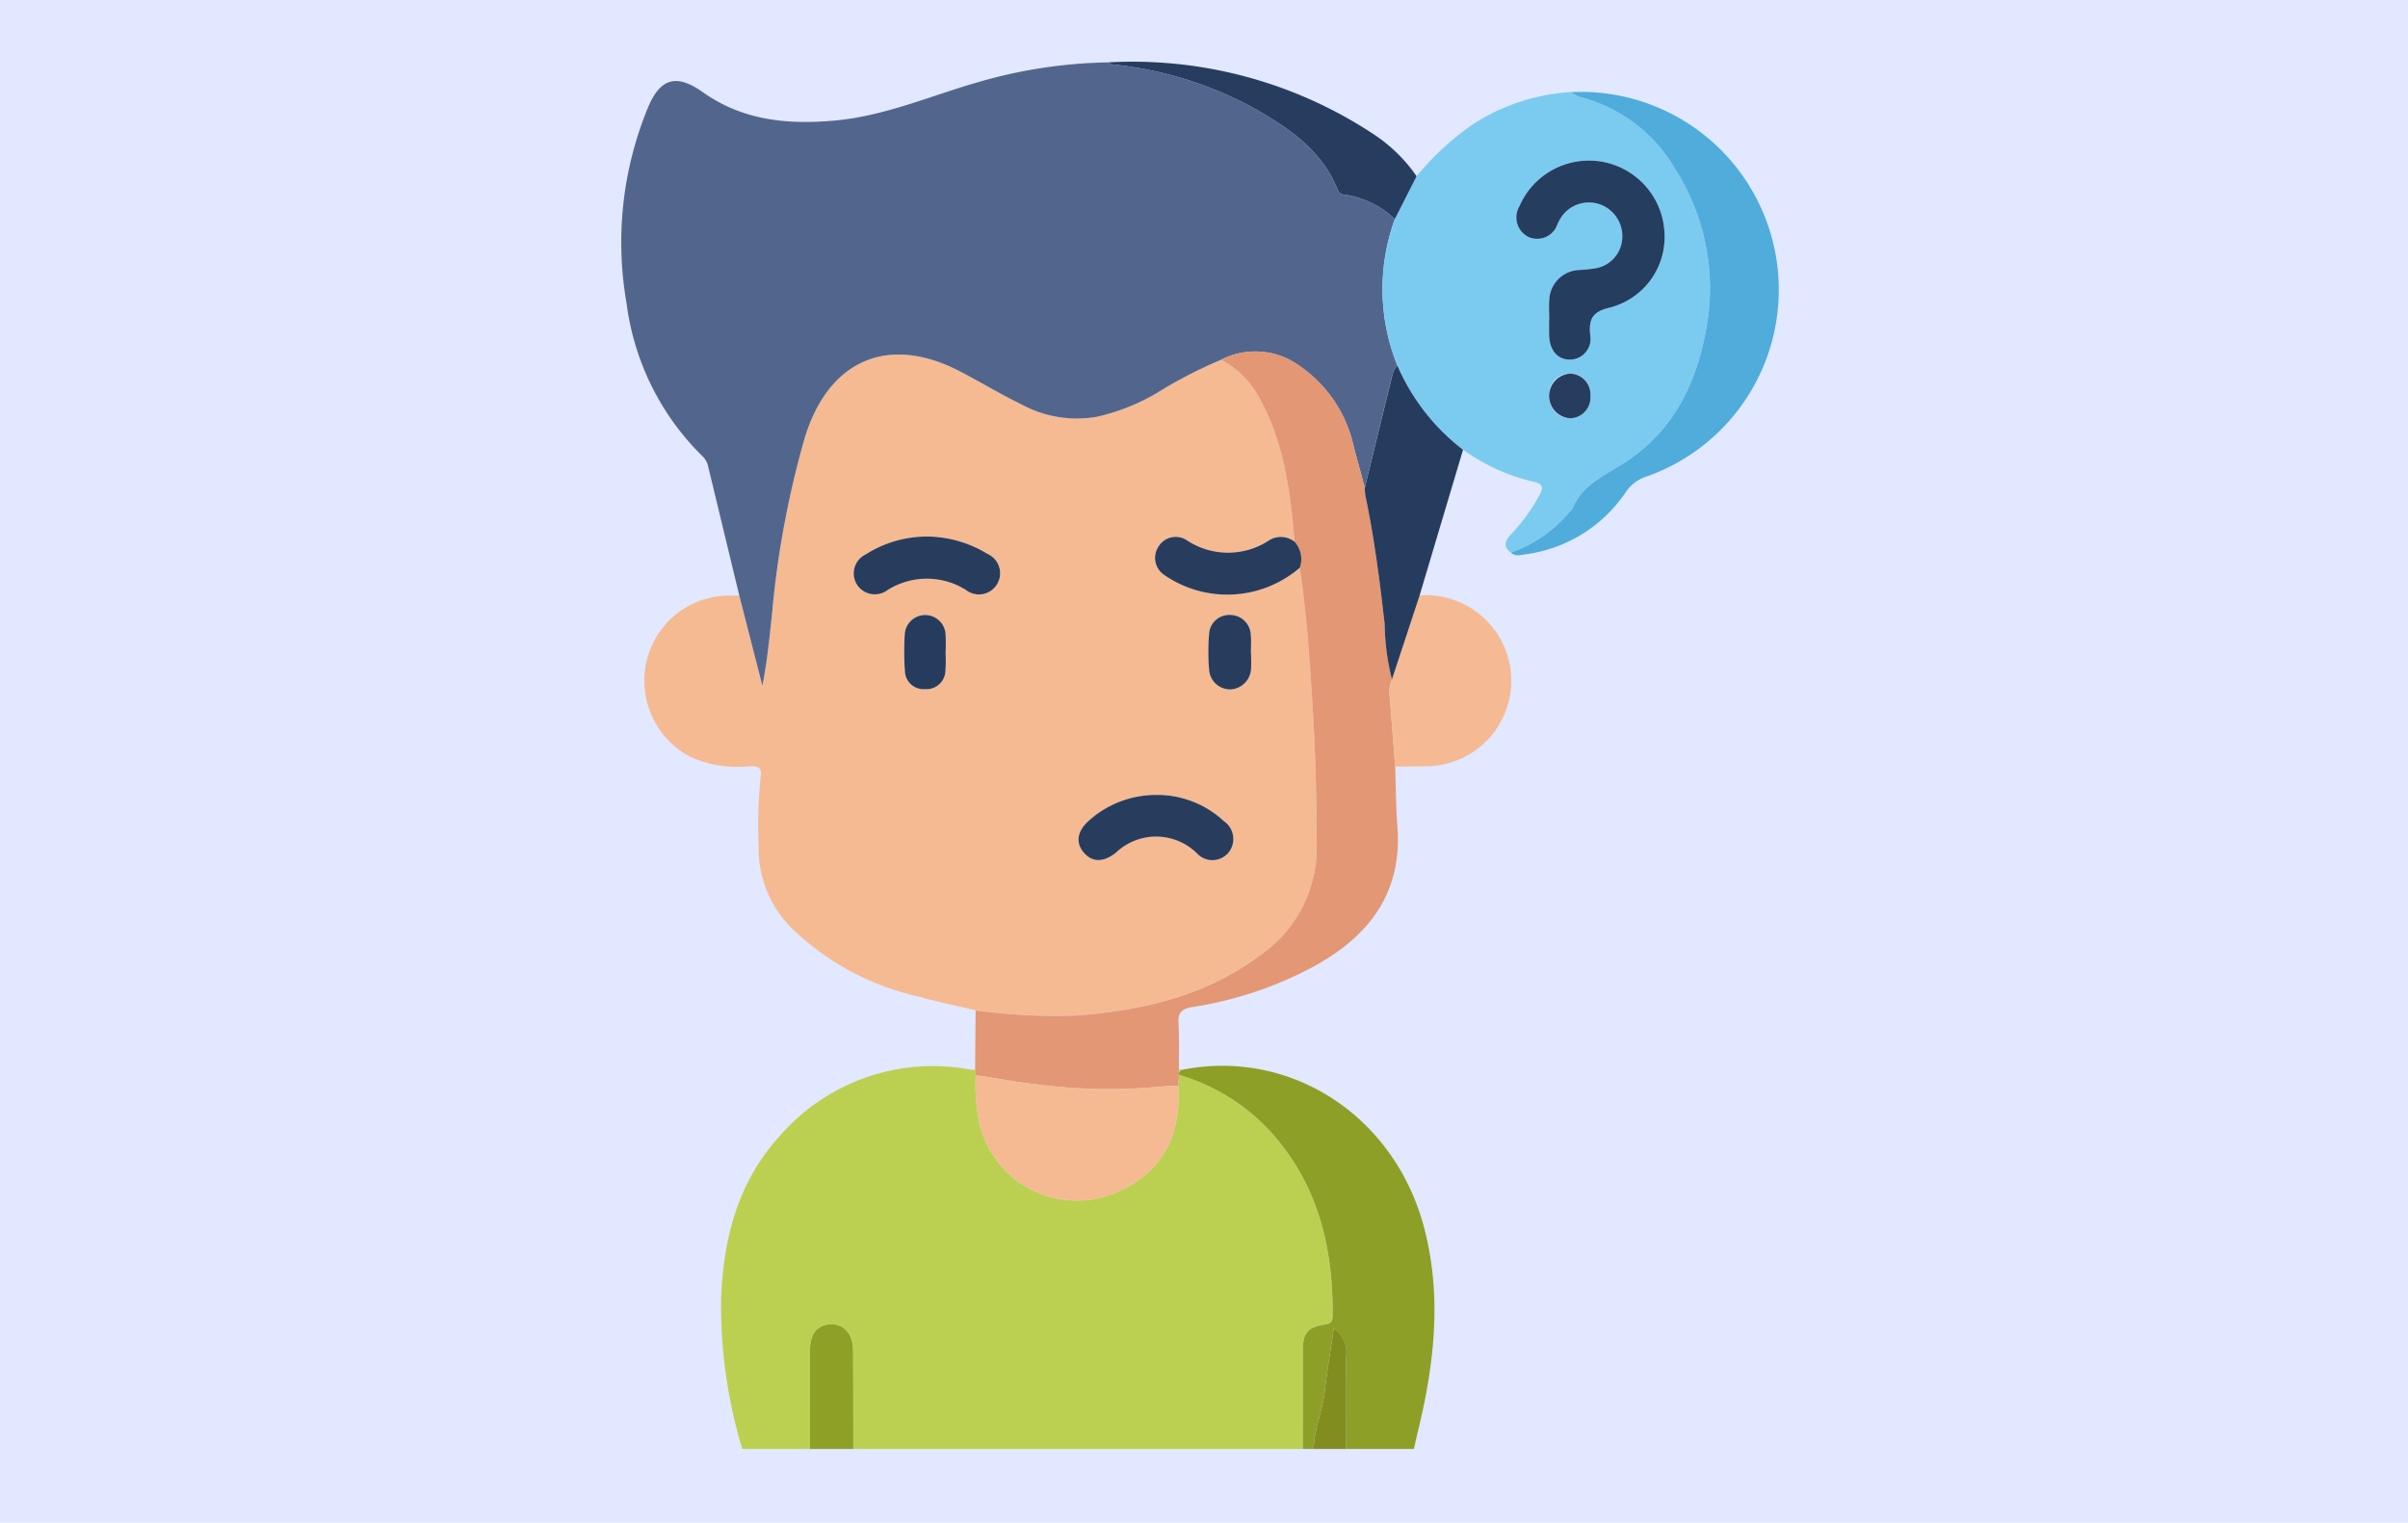 <svg xmlns="http://www.w3.org/2000/svg" xmlns:xlink="http://www.w3.org/1999/xlink" width="155" height="98" viewBox="0 0 155 98">
  <defs>
    <clipPath id="clip-path">
      <rect id="Rectángulo_37367" data-name="Rectángulo 37367" width="74.51" height="89.257" fill="none"/>
    </clipPath>
  </defs>
  <g id="Grupo_157538" data-name="Grupo 157538" transform="translate(-3339 6634)">
    <rect id="Rectángulo_36140" data-name="Rectángulo 36140" width="155" height="98" transform="translate(3339 -6634)" fill="#e1e8ff"/>
    <g id="Grupo_157537" data-name="Grupo 157537" transform="translate(3379 -6630)">
      <g id="Grupo_157536" data-name="Grupo 157536" clip-path="url(#clip-path)">
        <path id="Trazado_128733" data-name="Trazado 128733" d="M15.271,164.908a31.906,31.906,0,0,1-1.362-9.7c.15-3.861,1.083-7.482,3.757-10.422a13.039,13.039,0,0,1,12.163-4.314c.143.021.288.033.433.049.012.108.024.216.036.323a12.471,12.471,0,0,0,.118,2.419,6.434,6.434,0,0,0,8.946,5.128c2.961-1.271,4.167-3.684,3.97-6.85l.05-.717A12.915,12.915,0,0,1,49.1,144.3c3.175,3.378,4.215,7.536,4.169,12.052,0,.347-.106.494-.487.547-1.109.156-1.428.551-1.431,1.662-.005,2.116,0,4.232,0,6.347H22.418c0-2.112,0-4.225-.015-6.337-.008-1.075-.577-1.714-1.443-1.683s-1.325.617-1.328,1.683c-.005,2.112,0,4.225,0,6.337Z" transform="translate(-7.491 -75.652)" fill="#bbd051"/>
        <path id="Trazado_128734" data-name="Trazado 128734" d="M85.849,164.842c0-2.116,0-4.232,0-6.347,0-1.111.322-1.505,1.431-1.662.38-.053.483-.2.487-.547.045-4.515-.994-8.674-4.169-12.052a12.914,12.914,0,0,0-5.72-3.474.428.428,0,0,1,0-.149l.125-.157c7.039-1.441,13.8,2.957,15.674,10.227,1.128,4.362.636,8.683-.41,12.982-.1.392-.18.786-.27,1.179H88.637c0-1.973.017-3.946-.01-5.918a1.864,1.864,0,0,0-.789-1.848c-.206,1.419-.427,2.723-.576,4.037-.144,1.264-.694,2.446-.717,3.73Z" transform="translate(-41.987 -75.585)" fill="#8d9f26"/>
        <path id="Trazado_128735" data-name="Trazado 128735" d="M26.342,184.313q0-3.169,0-6.337c0-1.066.471-1.652,1.328-1.683s1.434.608,1.443,1.683c.017,2.112.011,4.225.014,6.337Z" transform="translate(-14.203 -95.056)" fill="#8ea026"/>
        <path id="Trazado_128736" data-name="Trazado 128736" d="M96.7,184.61c.023-1.284.572-2.466.716-3.73.149-1.313.371-2.618.577-4.037a1.864,1.864,0,0,1,.788,1.848c.026,1.972.009,3.945.01,5.918Z" transform="translate(-52.139 -95.354)" fill="#828d1f"/>
        <path id="Trazado_128737" data-name="Trazado 128737" d="M24.515,83.043c-1.23-.293-2.472-.544-3.687-.886a17.078,17.078,0,0,1-8.155-4.4A7.213,7.213,0,0,1,10.544,72.5a31.145,31.145,0,0,1,.132-4.514c.1-.607-.233-.661-.707-.652a7.421,7.421,0,0,1-3.811-.6,5.537,5.537,0,0,1-2.846-6.072A5.458,5.458,0,0,1,8.6,56.352l.7-.01q.744,2.906,1.488,5.812c.3-1.527.452-3.047.616-4.565a60.43,60.43,0,0,1,2.119-11.433c1.547-5,5.391-6.63,9.991-4.229,1.336.7,2.631,1.479,3.985,2.14a7.463,7.463,0,0,0,4.8.778,13.427,13.427,0,0,0,3.865-1.526,28.851,28.851,0,0,1,4.166-2.153,5.984,5.984,0,0,1,2.293,2.193c1.722,2.932,2.136,6.222,2.423,9.533a1.434,1.434,0,0,0-1.632-.107,4.8,4.8,0,0,1-5.332-.008,1.294,1.294,0,0,0-1.819.447,1.317,1.317,0,0,0,.355,1.781,7.152,7.152,0,0,0,8.759-.449c.462,3.116.662,6.261.851,9.4.17,2.833.232,5.676.24,8.52a8.375,8.375,0,0,1-3.6,6.985c-3.486,2.638-7.593,3.59-11.866,3.911a37.742,37.742,0,0,1-6.492-.329m11.7-13.861a6.445,6.445,0,0,0-4.422,1.666c-.752.678-.855,1.415-.308,2.05s1.266.629,2.067-.006a3.749,3.749,0,0,1,5.2.037,1.353,1.353,0,0,0,2.01,0,1.391,1.391,0,0,0-.264-2.061,6.3,6.3,0,0,0-4.279-1.689M21.352,52.552a7.351,7.351,0,0,0-3.922,1.154,1.351,1.351,0,0,0-.56,1.93,1.365,1.365,0,0,0,1.977.36,4.737,4.737,0,0,1,5.031-.012,1.363,1.363,0,1,0,1.385-2.321,7.557,7.557,0,0,0-3.911-1.111M42.241,60.04h0c0-.377.027-.758-.006-1.132A1.339,1.339,0,0,0,40.87,57.6a1.289,1.289,0,0,0-1.325,1.251,13.069,13.069,0,0,0,0,2.263,1.36,1.36,0,0,0,1.4,1.28A1.4,1.4,0,0,0,42.237,61c.022-.318,0-.639,0-.958m-19.666-.027h0a11.9,11.9,0,0,0-.007-1.217,1.316,1.316,0,0,0-2.62-.006,17.782,17.782,0,0,0,.007,2.433,1.2,1.2,0,0,0,1.3,1.149,1.224,1.224,0,0,0,1.308-1.144,9.815,9.815,0,0,0,.009-1.216" transform="translate(-1.711 -22.019)" fill="#f5ba92"/>
        <path id="Trazado_128738" data-name="Trazado 128738" d="M38.622,19.165a28.9,28.9,0,0,0-4.167,2.153,13.407,13.407,0,0,1-3.865,1.526,7.463,7.463,0,0,1-4.8-.778c-1.354-.66-2.648-1.442-3.985-2.14-4.6-2.4-8.445-.77-9.992,4.229A60.43,60.43,0,0,0,9.69,35.588c-.165,1.518-.312,3.038-.616,4.564q-.744-2.905-1.488-5.811-1.01-4.178-2.015-8.356a1.276,1.276,0,0,0-.4-.65,16.8,16.8,0,0,1-4.84-9.8A22.746,22.746,0,0,1,1.691,2.984c.8-1.952,1.851-2.24,3.556-1.03,2.591,1.84,5.52,2.1,8.562,1.814,3.18-.3,6.1-1.588,9.124-2.455A31.625,31.625,0,0,1,31.327.032a1.193,1.193,0,0,0,.308.134,24.076,24.076,0,0,1,8.974,2.753c2.284,1.291,4.471,2.717,5.5,5.315a.474.474,0,0,0,.455.315,5.926,5.926,0,0,1,3.221,1.568,13.155,13.155,0,0,0,.159,9.422,1.611,1.611,0,0,0-.271.425c-.616,2.476-1.219,4.955-1.825,7.434-.233-.858-.468-1.715-.7-2.574a8.492,8.492,0,0,0-3.6-5.325,4.811,4.811,0,0,0-4.932-.335" transform="translate(0 -0.017)" fill="#52668d"/>
        <path id="Trazado_128739" data-name="Trazado 128739" d="M107.278,21.775a13.161,13.161,0,0,1-.159-9.423l1.4-2.758a17.591,17.591,0,0,1,3.826-3.475,13.109,13.109,0,0,1,6.121-1.94,2.178,2.178,0,0,0,.518.295A9.921,9.921,0,0,1,125.1,9.016a14.3,14.3,0,0,1,2.028,10.578c-.654,3.54-2.244,6.6-5.405,8.549-1.253.774-2.572,1.384-3.174,2.849-.02.05-.082.081-.118.126a8.7,8.7,0,0,1-3.839,2.705c-.521-.378-.392-.761-.018-1.158a12.038,12.038,0,0,0,1.836-2.514c.251-.461.3-.751-.353-.89a12.589,12.589,0,0,1-4.548-2.067,13.627,13.627,0,0,1-4.228-5.42m9.775-2.935h-.007c0,.319-.005.639,0,.958.018.985.534,1.6,1.334,1.6a1.334,1.334,0,0,0,1.307-1.6c-.09-1.049.181-1.5,1.306-1.758a4.687,4.687,0,0,0,3.478-4.835,4.87,4.87,0,0,0-9.327-1.694,1.408,1.408,0,0,0,.52,1.965,1.37,1.37,0,0,0,1.917-.792c.054-.1.1-.211.158-.311a2.148,2.148,0,0,1,2.465-1.005,2.178,2.178,0,0,1,1.553,2.169,2.074,2.074,0,0,1-1.749,1.988,9.687,9.687,0,0,1-1.036.107,2,2,0,0,0-1.914,1.9c-.031.434-.005.871-.005,1.307m2.653,4.879a1.332,1.332,0,1,0-2.658-.014,1.363,1.363,0,0,0,1.37,1.469,1.343,1.343,0,0,0,1.288-1.455" transform="translate(-57.33 -2.254)" fill="#7bcbf0"/>
        <path id="Trazado_128740" data-name="Trazado 128740" d="M65.268,40.934a4.811,4.811,0,0,1,4.932.335,8.492,8.492,0,0,1,3.6,5.325c.23.858.465,1.716.7,2.573a3.773,3.773,0,0,0,.037.518c.576,2.733.926,5.5,1.24,8.27a15.343,15.343,0,0,0,.469,3.556A2.093,2.093,0,0,0,76.1,62.6q.178,2.263.353,4.526c.044,1.276.04,2.555.14,3.827.336,4.257-1.785,7.049-5.313,9A24.267,24.267,0,0,1,63.405,82.6c-.685.114-.944.343-.9,1.046.058.985.022,1.975.025,2.963,0,.068,0,.137.005.206a.417.417,0,0,0,0,.149c-.016.239-.033.478-.05.717-.346.011-.694,0-1.037.036a35.693,35.693,0,0,1-8.006-.128c-1.336-.149-2.661-.4-3.991-.6l-.036-.323q.015-1.924.031-3.849a37.741,37.741,0,0,0,6.492.329c4.273-.321,8.379-1.273,11.865-3.912a8.374,8.374,0,0,0,3.6-6.985c-.007-2.844-.07-5.688-.24-8.52-.188-3.137-.388-6.282-.851-9.4a1.671,1.671,0,0,0-.331-1.664c-.287-3.311-.7-6.6-2.423-9.533a5.986,5.986,0,0,0-2.293-2.193" transform="translate(-26.646 -21.787)" fill="#e39775"/>
        <path id="Trazado_128741" data-name="Trazado 128741" d="M124.257,33.813a8.7,8.7,0,0,0,3.839-2.7c.036-.046.1-.077.118-.127.6-1.464,1.921-2.075,3.174-2.848,3.161-1.951,4.751-5.008,5.405-8.549a14.3,14.3,0,0,0-2.028-10.579,9.919,9.919,0,0,0-6.115-4.541,2.194,2.194,0,0,1-.518-.295,12.738,12.738,0,0,1,4.834,24.746,2.5,2.5,0,0,0-1.328,1.015,9.248,9.248,0,0,1-6.467,3.987c-.3.048-.635.146-.914-.106" transform="translate(-66.999 -2.244)" fill="#50acdb"/>
        <path id="Trazado_128742" data-name="Trazado 128742" d="M107.654,85.5q-.176-2.264-.353-4.527a2.084,2.084,0,0,1,.146-1.094l1.781-5.4a5.505,5.505,0,1,1,.6,10.992c-.725.012-1.451.017-2.176.025" transform="translate(-57.849 -40.158)" fill="#f5ba93"/>
        <path id="Trazado_128743" data-name="Trazado 128743" d="M107.371,57.17l-1.781,5.4a15.345,15.345,0,0,1-.469-3.556c-.314-2.773-.665-5.537-1.24-8.269a3.642,3.642,0,0,1-.037-.518c.606-2.478,1.209-4.957,1.825-7.434a1.617,1.617,0,0,1,.271-.425,13.622,13.622,0,0,0,4.227,5.42l-2.8,9.386" transform="translate(-55.992 -22.843)" fill="#263c5e"/>
        <path id="Trazado_128744" data-name="Trazado 128744" d="M87.842,7.341l-1.4,2.758a5.924,5.924,0,0,0-3.22-1.568.474.474,0,0,1-.455-.314c-1.034-2.6-3.221-4.024-5.5-5.315A24.085,24.085,0,0,0,68.291.148a1.186,1.186,0,0,1-.308-.134A28.157,28.157,0,0,1,85.135,4.679a10.172,10.172,0,0,1,2.706,2.662" transform="translate(-36.656 0)" fill="#273d5f"/>
        <path id="Trazado_128745" data-name="Trazado 128745" d="M77.874,140.874c0-.069,0-.137-.005-.206a.216.216,0,0,1,.131.049l-.126.157" transform="translate(-41.987 -75.848)" fill="#bbd051"/>
        <path id="Trazado_128746" data-name="Trazado 128746" d="M49.472,141.483c1.33.2,2.655.456,3.991.6a35.664,35.664,0,0,0,8.005.128c.343-.039.691-.025,1.037-.035.2,3.166-1.009,5.578-3.97,6.85A6.434,6.434,0,0,1,49.59,143.9a12.47,12.47,0,0,1-.118-2.419" transform="translate(-26.664 -76.287)" fill="#f5ba92"/>
        <path id="Trazado_128747" data-name="Trazado 128747" d="M68.936,102.348a6.3,6.3,0,0,1,4.279,1.689,1.391,1.391,0,0,1,.264,2.061,1.353,1.353,0,0,1-2.01,0,3.749,3.749,0,0,0-5.2-.038c-.8.636-1.521.639-2.067.007s-.444-1.372.308-2.05a6.445,6.445,0,0,1,4.422-1.666" transform="translate(-34.433 -55.186)" fill="#283d5e"/>
        <path id="Trazado_128748" data-name="Trazado 128748" d="M37.127,66.259a7.548,7.548,0,0,1,3.91,1.111,1.363,1.363,0,1,1-1.384,2.321,4.737,4.737,0,0,0-5.032.012,1.365,1.365,0,0,1-1.977-.359,1.351,1.351,0,0,1,.56-1.93,7.353,7.353,0,0,1,3.922-1.154" transform="translate(-17.486 -35.727)" fill="#283d5e"/>
        <path id="Trazado_128749" data-name="Trazado 128749" d="M83.527,66.627a1.67,1.67,0,0,1,.332,1.664,7.151,7.151,0,0,1-8.759.448,1.317,1.317,0,0,1-.355-1.781,1.293,1.293,0,0,1,1.818-.446,4.8,4.8,0,0,0,5.332.008,1.433,1.433,0,0,1,1.632.107" transform="translate(-40.19 -35.754)" fill="#283d5e"/>
        <path id="Trazado_128750" data-name="Trazado 128750" d="M84.741,79.649c0,.32.018.641,0,.958A1.4,1.4,0,0,1,83.439,82a1.359,1.359,0,0,1-1.4-1.28,13.106,13.106,0,0,1,0-2.263,1.29,1.29,0,0,1,1.325-1.251,1.338,1.338,0,0,1,1.361,1.311c.034.375.006.755.006,1.133h0" transform="translate(-44.211 -41.628)" fill="#283d5e"/>
        <path id="Trazado_128751" data-name="Trazado 128751" d="M42.163,79.622a9.815,9.815,0,0,1-.009,1.216,1.224,1.224,0,0,1-1.308,1.144,1.2,1.2,0,0,1-1.3-1.149A17.783,17.783,0,0,1,39.54,78.4a1.316,1.316,0,0,1,2.62.006,11.9,11.9,0,0,1,.007,1.217h0" transform="translate(-21.299 -41.628)" fill="#263c5e"/>
        <path id="Trazado_128752" data-name="Trazado 128752" d="M127.16,24c0-.436-.026-.873.005-1.307a2,2,0,0,1,1.914-1.9,9.687,9.687,0,0,0,1.036-.107,2.074,2.074,0,0,0,1.749-1.988,2.178,2.178,0,0,0-1.553-2.169,2.148,2.148,0,0,0-2.465,1.005c-.059.1-.1.208-.158.311a1.37,1.37,0,0,1-1.917.792,1.408,1.408,0,0,1-.52-1.965,4.87,4.87,0,0,1,9.327,1.694A4.687,4.687,0,0,1,131.1,23.2c-1.126.259-1.4.708-1.306,1.758a1.333,1.333,0,0,1-1.307,1.6c-.8,0-1.317-.617-1.334-1.6-.006-.319,0-.639,0-.958h.007" transform="translate(-67.438 -7.414)" fill="#253d5f"/>
        <path id="Trazado_128753" data-name="Trazado 128753" d="M132.251,44.921a1.343,1.343,0,0,1-1.288,1.455,1.44,1.44,0,0,1-.029-2.875,1.341,1.341,0,0,1,1.317,1.421" transform="translate(-69.876 -23.455)" fill="#273d5f"/>
      </g>
    </g>
  </g>
</svg>
